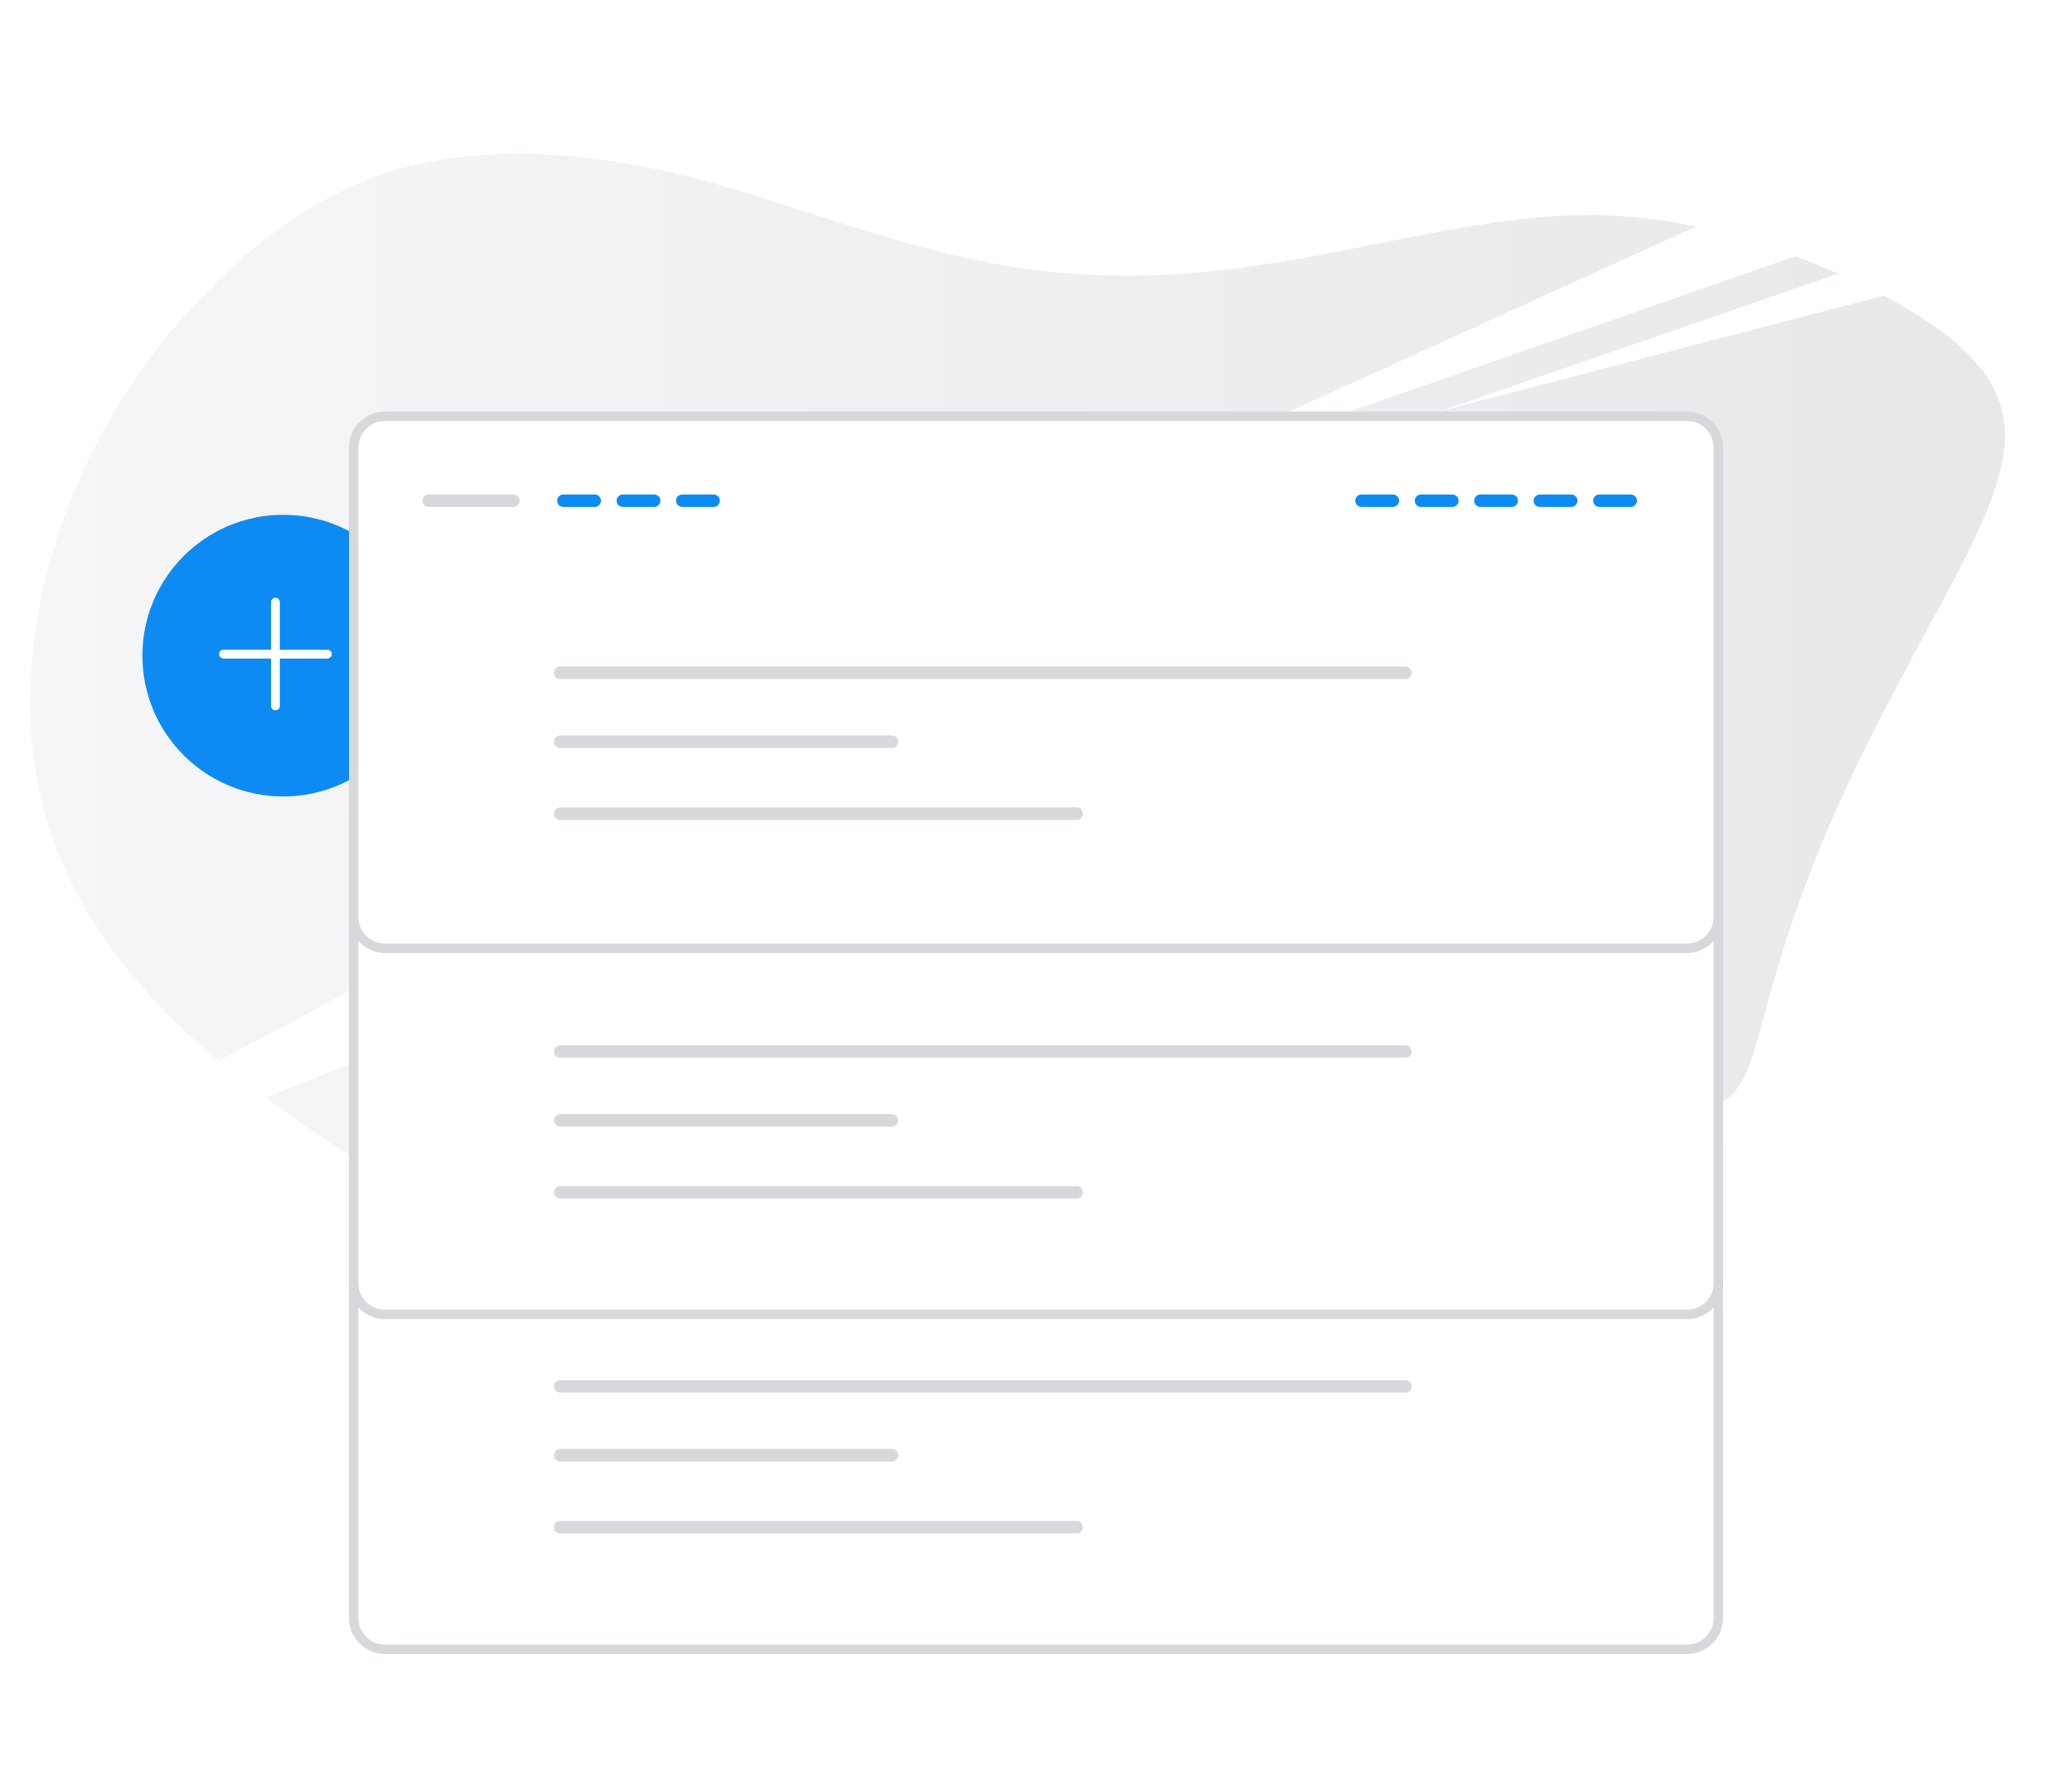 <?xml version="1.0" encoding="utf-8"?>
<!-- Publii Static CMS  v.1.0.0.0 -->
<svg version="1.1" xmlns="http://www.w3.org/2000/svg" xmlns:xlink="http://www.w3.org/1999/xlink" x="0px" y="0px" viewBox="0 0 662 572" style="enable-background:new 0 0 662 572;" xml:space="preserve">
    <style type="text/css">
        .st0 {
            fill-rule: evenodd;
            clip-rule: evenodd;
            fill: url(#background);
        }

        .st1 {
            fill: #0d8bf2;
            stroke: #0d8bf2;
            stroke-width: 3;
        }

        .st2 {
            fill: #fff;
            stroke: #d7d8dc;
            stroke-width: 3;
            stroke-linecap: round;
            stroke-miterlimit: 10;
        }

        .st3 {
            fill: #d7d8dc;
        }

        .st4 {
            fill: #0d8bf2;
        }

        .st5 {
            fill: #FFFFFF;
        }

    </style>
    <linearGradient id="background" gradientUnits="userSpaceOnUse" x1="9.623" y1="224.218" x2="640.562" y2="224.218">
        <stop offset="0" style="stop-color:#f6f6f9" />
        <stop offset="1" style="stop-color:#e7e8ea" />
    </linearGradient>
     <defs>
        <filter id="shadow" filterUnits="userSpaceOnUse">
            <feOffset result="offset" dy="10" in="SourceAlpha" />
            <feGaussianBlur result="blur" stdDeviation="6.557" />
            <feFlood result="flood" flood-color="#5ca4ef" flood-opacity="0.15" />
            <feComposite result="composite" operator="in" in2="blur" />
            <feBlend result="blend" in="SourceGraphic" />
        </filter>
    </defs>
    <path id="background" class="st0" d="M640.46,136.41c-0.07-0.87-0.16-1.72-0.29-2.56c-0.26-1.66-0.65-3.3-1.17-4.9
	c-1.07-3.23-2.6-6.29-4.56-9.08c-3.98-5.76-9.81-11.01-16.68-15.81c-4.86-3.4-10.23-6.6-15.87-9.59l-142.38,37.1L587.3,87.44
	c-4.54-1.99-9.14-3.85-13.69-5.55l-224.72,78.27l192.95-87.75c-3.09-0.66-6.15-1.24-9.16-1.72c-0.96-0.15-1.93-0.29-2.89-0.42
	s-1.92-0.26-2.87-0.37c-1.91-0.22-3.81-0.41-5.7-0.55c-30.04-3-61.91,4.95-99.5,12.14c-4.67,0.87-9.38,1.7-14.13,2.45
	s-9.55,1.45-14.36,2.04c-9.63,1.2-19.32,1.9-29.03,2.1c-19.37,0.36-38.72-1.7-57.58-6.13c-37.34-8.48-70.95-23.68-103.79-29.16
	c-15.11-2.96-30.53-4.09-45.91-3.38c-3.57,0.18-7.07,0.47-10.48,0.88s-6.75,0.92-9.99,1.55c-1.61,0.31-3.21,0.66-4.78,1.03
	s-3.11,0.79-4.63,1.22c-2.98,0.86-5.91,1.87-8.78,3.04c-23.2,9.04-43.27,24.7-64.29,49.53c-5.46,6.65-10.5,13.64-15.08,20.93
	c-2.44,3.88-4.81,7.97-7.1,12.26c-1.14,2.16-2.27,4.38-3.37,6.65c-0.55,1.14-1.09,2.29-1.63,3.46s-1.07,2.35-1.59,3.55
	c-8.46,19.44-15.16,43.2-15.55,69.08l0,0c-0.27,12.98,1.41,25.93,4.98,38.42c1.81,6.28,4.1,12.41,6.85,18.34
	c1.38,2.97,2.87,5.89,4.47,8.77c1.59,2.88,3.3,5.7,5.1,8.46c10.41,16.07,24.22,30.17,38.85,42.43l308.94-166.09l0.96,63.14
	L84.72,350.67c0.69,0.51,1.37,1.02,2.06,1.52c17.08,12.31,34.87,23.59,53.29,33.79c0.88,0.49,1.74,0.97,2.59,1.43
	s1.67,0.91,2.49,1.35c1.63,0.87,3.19,1.69,4.7,2.46c0.75,0.38,1.48,0.75,2.2,1.11s1.43,0.7,2.12,1.03c1.38,0.66,2.71,1.27,3.98,1.82
	c5.08,2.2,9.3,3.53,13.15,3.83c14.22,2.31,32.23-14.5,65.19-38.44c32.09-23.15,70.79-48.89,112.84-51.22
	c40.19-9.66,81.52,3.65,115.32,16.72c34.85,13.85,61.75,26.65,76.29,27.29c3.15,0.39,6.34-0.08,9.24-1.38
	c0.31-0.15,0.61-0.32,0.91-0.5c0.3-0.17,0.58-0.36,0.86-0.57c0.57-0.41,1.1-0.86,1.59-1.36c1.07-1.11,2-2.34,2.76-3.68
	c3.39-5.79,5.56-15.06,9.58-29.56c0.99-3.48,2.09-7.25,3.35-11.33c0.31-1.02,0.63-2.05,0.97-3.1s0.67-2.12,1.03-3.21
	c0.71-2.17,1.46-4.41,2.26-6.72c3.17-9.15,7.14-19.4,11.95-30.38c9.28-21.49,22.51-45.97,34.43-68.05
	c2.98-5.56,5.79-10.88,8.31-15.94c1.27-2.54,2.46-5,3.56-7.4s2.13-4.73,3.06-7c3.7-9.07,5.79-17.03,5.76-24.14
	c0-0.45-0.01-0.89-0.03-1.33S640.49,136.84,640.46,136.41z" />
    <g id="object">
        <circle class="st1" cx="90.5" cy="209.5" r="43.5" />
        <g id="_x33_">
            <path class="st2" d="M539,527H123c-5.52,0-10-4.48-10-10V367c0-5.52,4.48-10,10-10h416c5.52,0,10,4.48,10,10v150
			C549,522.52,544.52,527,539,527z" />
            <path class="st3" d="M449,445H179c-1.1,0-2-0.9-2-2l0,0c0-1.1,0.9-2,2-2h270c1.1,0,2,0.9,2,2l0,0C451,444.1,450.1,445,449,445z" />
            <path class="st3" d="M344,490H179c-1.1,0-2-0.9-2-2l0,0c0-1.1,0.9-2,2-2h165c1.1,0,2,0.9,2,2l0,0C346,489.1,345.1,490,344,490z" />
            <path class="st3" d="M285,467H179c-1.1,0-2-0.9-2-2l0,0c0-1.1,0.9-2,2-2h106c1.1,0,2,0.9,2,2l0,0C287,466.1,286.1,467,285,467z" />
        </g>
        <g id="_x32_" filter="url(#shadow)">
            <path class="st2" d="M539,410H123c-5.52,0-10-4.48-10-10V250c0-5.52,4.48-10,10-10h416c5.52,0,10,4.48,10,10v150
			C549,405.52,544.52,410,539,410z" />
            <path class="st3" d="M449,328H179c-1.1,0-2-0.9-2-2l0,0c0-1.1,0.9-2,2-2h270c1.1,0,2,0.9,2,2l0,0C451,327.1,450.1,328,449,328z" />
            <path class="st3" d="M344,373H179c-1.1,0-2-0.9-2-2l0,0c0-1.1,0.9-2,2-2h165c1.1,0,2,0.9,2,2l0,0C346,372.1,345.1,373,344,373z" />
            <path class="st3" d="M285,350H179c-1.1,0-2-0.9-2-2l0,0c0-1.1,0.9-2,2-2h106c1.1,0,2,0.9,2,2l0,0C287,349.1,286.1,350,285,350z" />
        </g>
        <g id="_x32__1_" filter="url(#shadow)">
            <path class="st2" d="M539,293H123c-5.52,0-10-4.48-10-10V133c0-5.52,4.48-10,10-10h416c5.52,0,10,4.48,10,10v150
			C549,288.52,544.52,293,539,293z" />
            <path class="st3" d="M449,207H179c-1.1,0-2-0.9-2-2l0,0c0-1.1,0.9-2,2-2h270c1.1,0,2,0.9,2,2l0,0C451,206.1,450.1,207,449,207z" />
            <path class="st3" d="M344,252H179c-1.1,0-2-0.9-2-2l0,0c0-1.1,0.9-2,2-2h165c1.1,0,2,0.9,2,2l0,0C346,251.1,345.1,252,344,252z" />
            <path class="st3" d="M285,229H179c-1.1,0-2-0.9-2-2l0,0c0-1.1,0.9-2,2-2h106c1.1,0,2,0.9,2,2l0,0C287,228.1,286.1,229,285,229z" />
            <g>
                <path class="st3" d="M164,152h-27c-1.1,0-2-0.9-2-2l0,0c0-1.1,0.9-2,2-2h27c1.1,0,2,0.9,2,2l0,0C166,151.1,165.1,152,164,152z" />
                <path class="st4" d="M190,152h-10c-1.1,0-2-0.9-2-2l0,0c0-1.1,0.9-2,2-2h10c1.1,0,2,0.9,2,2l0,0C192,151.1,191.1,152,190,152z" />
                <path class="st4" d="M209,152h-10c-1.1,0-2-0.9-2-2l0,0c0-1.1,0.9-2,2-2h10c1.1,0,2,0.9,2,2l0,0C211,151.1,210.1,152,209,152z" />
                <path class="st4" d="M228,152h-10c-1.1,0-2-0.9-2-2l0,0c0-1.1,0.9-2,2-2h10c1.1,0,2,0.9,2,2l0,0C230,151.1,229.1,152,228,152z" />
                <path class="st4" d="M445,152h-10c-1.1,0-2-0.9-2-2l0,0c0-1.1,0.9-2,2-2h10c1.1,0,2,0.9,2,2l0,0C447,151.1,446.1,152,445,152z" />
                <path class="st4" d="M464,152h-10c-1.1,0-2-0.9-2-2l0,0c0-1.1,0.9-2,2-2h10c1.1,0,2,0.9,2,2l0,0C466,151.1,465.1,152,464,152z" />
                <path class="st4" d="M483,152h-10c-1.1,0-2-0.9-2-2l0,0c0-1.1,0.9-2,2-2h10c1.1,0,2,0.9,2,2l0,0C485,151.1,484.1,152,483,152z" />
                <path class="st4" d="M502,152h-10c-1.1,0-2-0.9-2-2l0,0c0-1.1,0.9-2,2-2h10c1.1,0,2,0.9,2,2l0,0C504,151.1,503.1,152,502,152z" />
                <path class="st4" d="M521,152h-10c-1.1,0-2-0.9-2-2l0,0c0-1.1,0.9-2,2-2h10c1.1,0,2,0.9,2,2l0,0C523,151.1,522.1,152,521,152z" />
            </g>
        </g>
        <path class="st5" d="M104.58,207.58H89.42v-15.16c0-0.78-0.64-1.42-1.42-1.42s-1.42,0.64-1.42,1.42v15.16H71.42
		c-0.78,0-1.42,0.64-1.42,1.42c0,0.78,0.64,1.42,1.42,1.42h15.16v15.16c0,0.78,0.64,1.42,1.42,1.42s1.42-0.64,1.42-1.42v-15.16
		h15.16c0.78,0,1.42-0.64,1.42-1.42C106,208.22,105.36,207.58,104.58,207.58z" />
    </g>
</svg>
